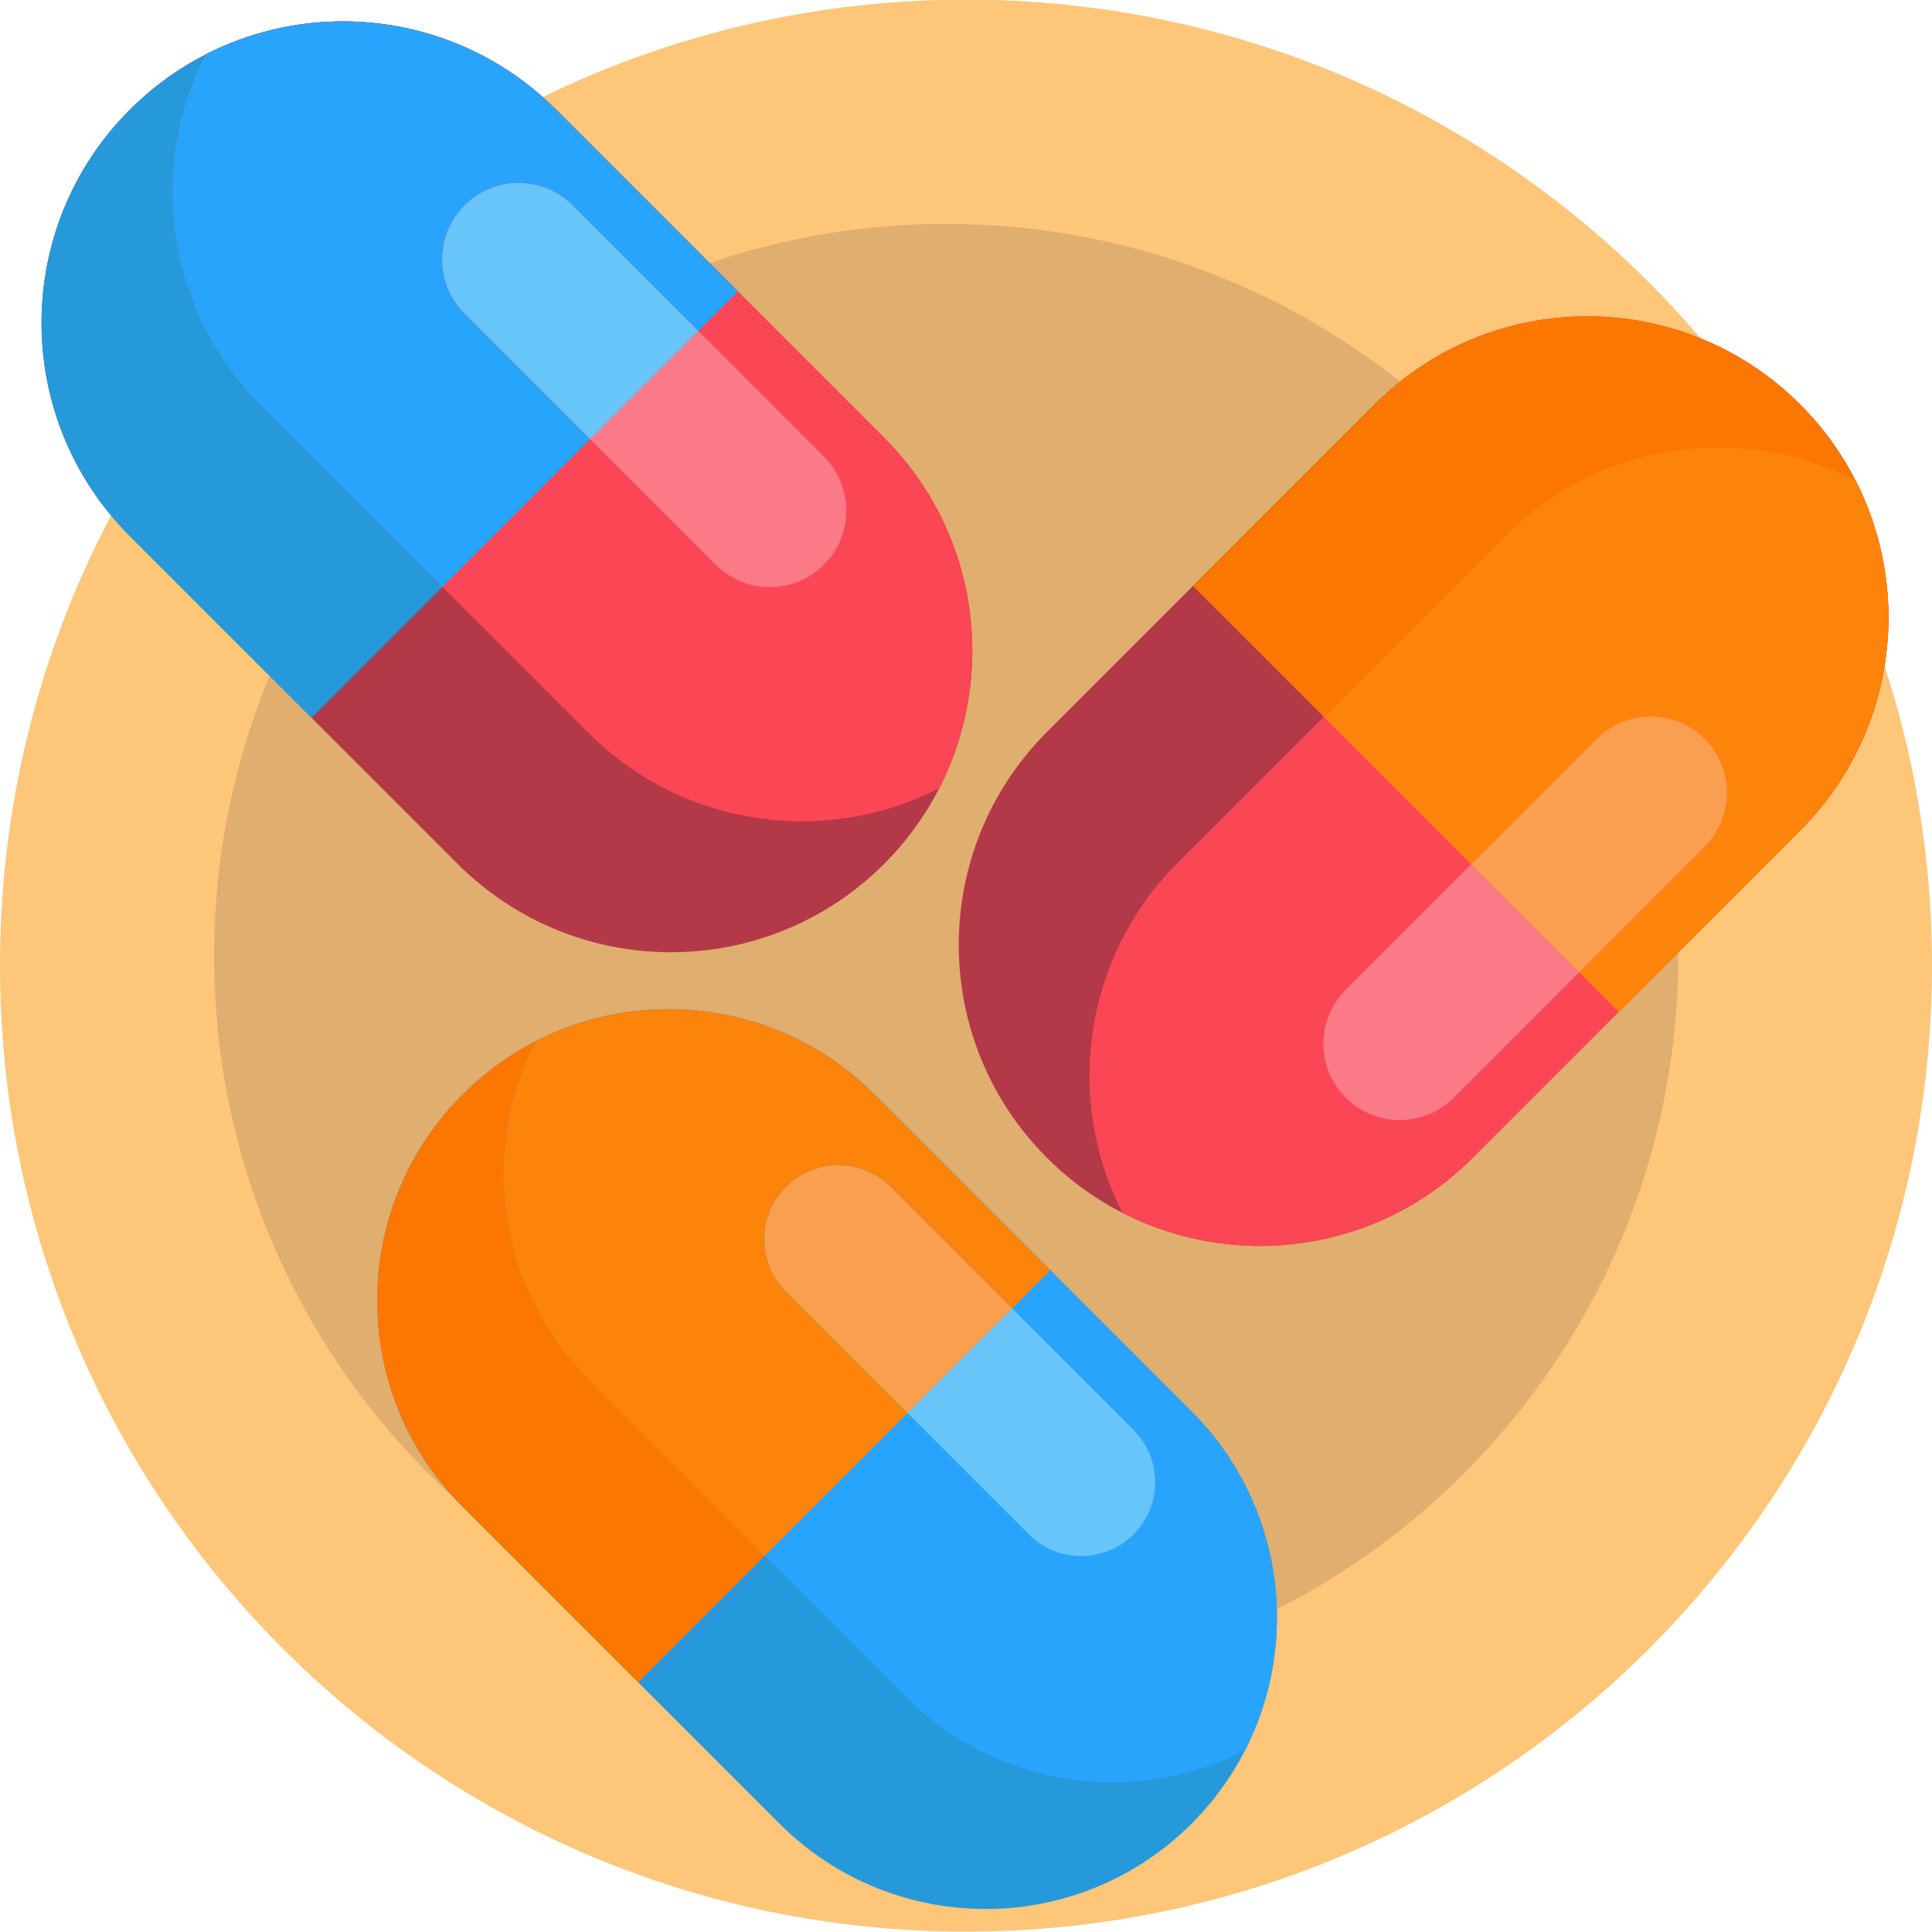 <?xml version="1.0" encoding="iso-8859-1"?>
<!-- Generator: Adobe Illustrator 22.0.1, SVG Export Plug-In . SVG Version: 6.00 Build 0)  -->
<svg version="1.1" id="Icons" xmlns="http://www.w3.org/2000/svg" xmlns:xlink="http://www.w3.org/1999/xlink" x="0px" y="0px"
	 viewBox="0 0 512 512" style="enable-background:new 0 0 512 512;" xml:space="preserve">
<g>
	<path id="XMLID_1655_" style="fill:#FDC679;" d="M512,255.904c0,70.692-28.654,134.692-74.981,181.019S326.692,511.904,256,511.904
		S121.308,483.25,74.981,436.924S0,326.597,0,255.904S28.654,121.212,74.981,74.885S185.308-0.096,256-0.096
		s134.692,28.654,181.019,74.981S512,185.212,512,255.904z"/>
	<g id="XMLID_1672_">
		<path id="XMLID_1707_" style="fill:#E0AE6F;" d="M56.742,253.343c0,53.572,21.714,102.072,56.821,137.179
			s83.607,56.821,137.179,56.821s102.072-21.714,137.179-56.821s56.821-83.607,56.821-137.179s-21.714-102.072-56.821-137.179
			s-83.607-56.821-137.179-56.821s-102.072,21.714-137.179,56.821S56.742,199.771,56.742,253.343z"/>
		<g id="XMLID_1699_">
			<path id="XMLID_1706_" style="fill:#B43948;" d="M147.389,29.069l43.448,43.448l43.448,43.448
				c12.574,12.574,20.08,28.296,22.518,44.627c2.438,16.332-0.191,33.274-7.886,48.29c-1.848,3.616-3.993,7.12-6.432,10.478
				c-2.439,3.357-5.173,6.567-8.2,9.594c-15.6,15.6-36.047,23.401-56.494,23.401s-40.894-7.8-56.494-23.401l-43.448-43.448
				l-43.448-43.448C18.8,126.457,11,106.01,11,85.563s7.8-40.894,23.401-56.494c3.026-3.026,6.235-5.758,9.591-8.197
				s6.861-4.583,10.481-6.435c5.698-2.922,11.676-5.115,17.794-6.578c6.118-1.463,12.374-2.195,18.629-2.195
				c10.221,0.004,20.445,1.955,30.063,5.855S139.589,21.269,147.389,29.069z"/>
			<path id="XMLID_1705_" style="fill:#2699DB;" d="M147.389,29.069l24.079,24.079l24.079,24.079l-56.494,56.494l-56.494,56.494
				l-24.079-24.079l-24.079-24.079C18.8,126.457,11,106.01,11,85.563s7.8-40.894,23.401-56.494c3.026-3.026,6.235-5.758,9.591-8.197
				s6.861-4.583,10.481-6.435c5.698-2.922,11.676-5.115,17.794-6.578c6.118-1.463,12.374-2.195,18.629-2.195
				c10.221,0.004,20.445,1.955,30.063,5.855S139.589,21.269,147.389,29.069z"/>
			<path id="XMLID_1704_" style="fill:#FB4755;" d="M147.389,29.069l43.448,43.448l43.448,43.448
				c12.574,12.574,20.08,28.296,22.518,44.627c2.438,16.332-0.191,33.274-7.886,48.29c-15.015,7.695-31.958,10.324-48.29,7.886
				s-32.053-9.944-44.627-22.518l-43.448-43.448l-43.448-43.448C56.53,94.78,49.025,79.058,46.586,62.726
				c-2.438-16.332,0.191-33.274,7.886-48.289c5.698-2.922,11.676-5.115,17.794-6.578c6.118-1.463,12.374-2.195,18.629-2.195
				c10.221,0.004,20.445,1.955,30.063,5.855S139.589,21.269,147.389,29.069z"/>
			<path id="XMLID_1703_" style="fill:#29A4FC;" d="M147.389,29.069c-7.8-7.8-16.813-13.649-26.431-17.55
				s-19.842-5.851-30.063-5.855c-6.255,0-12.511,0.732-18.629,2.195c-6.118,1.463-12.096,3.656-17.794,6.578
				c-7.695,15.015-10.324,31.958-7.886,48.289c2.438,16.332,9.944,32.053,22.518,44.627l24.079,24.079l24.079,24.079l19.571-19.571
				l19.571-19.571l-16.646-16.646l-16.646-16.646c-3.956-3.956-5.934-9.141-5.934-14.325c0-5.185,1.978-10.369,5.934-14.325
				c3.956-3.956,9.141-5.934,14.325-5.934s10.369,1.978,14.325,5.934l16.646,16.646l16.646,16.646l5.246-5.246l5.246-5.246
				l-24.079-24.079L147.389,29.069z"/>
			<path id="XMLID_1702_" style="fill:#FA7A87;" d="M189.695,149.66c3.956,3.956,9.141,5.934,14.325,5.934s10.37-1.978,14.325-5.934
				s5.934-9.141,5.934-14.325s-1.978-10.37-5.934-14.325L201.7,104.364l-16.646-16.646l-14.325,14.325l-14.325,14.325l16.646,16.646
				L189.695,149.66z"/>
			<path id="XMLID_1701_" style="fill:#67C5FA;" d="M123.113,54.427c-3.956,3.956-5.934,9.141-5.934,14.325
				c0,5.185,1.978,10.369,5.934,14.325l16.646,16.646l16.646,16.646l14.325-14.325l14.325-14.325l-16.646-16.646l-16.646-16.646
				c-3.956-3.956-9.141-5.934-14.325-5.934S127.069,50.471,123.113,54.427z"/>
		</g>
		<path id="XMLID_1698_" style="fill:#B43948;" d="M477.082,220.04l-43.393,43.393l-43.393,43.393
			c-12.558,12.558-28.259,20.054-44.57,22.489s-33.232-0.19-48.228-7.876c-3.611-1.846-7.111-3.988-10.464-6.424
			c-3.353-2.436-6.559-5.167-9.582-8.189c-15.581-15.581-23.371-36.001-23.371-56.422s7.79-40.841,23.371-56.422l43.393-43.393
			l43.393-43.393c15.581-15.581,36.001-23.371,56.422-23.371s40.841,7.79,56.422,23.371c3.023,3.023,5.751,6.227,8.186,9.579
			c2.435,3.352,4.577,6.852,6.427,10.467c2.918,5.691,5.108,11.661,6.569,17.771c1.461,6.11,2.192,12.358,2.192,18.605
			c-0.004,10.208-1.953,20.419-5.848,30.025S484.872,212.25,477.082,220.04z"/>
		<path id="XMLID_1697_" style="fill:#FC7701;" d="M477.082,220.04l-24.048,24.048l-24.048,24.048l-56.422-56.422l-56.422-56.422
			l24.048-24.048l24.048-24.048c15.581-15.581,36.001-23.371,56.422-23.371s40.841,7.79,56.422,23.371
			c3.023,3.023,5.751,6.227,8.186,9.579c2.435,3.352,4.577,6.852,6.427,10.467c2.918,5.691,5.108,11.661,6.569,17.771
			c1.461,6.11,2.192,12.358,2.192,18.605c-0.004,10.208-1.953,20.419-5.848,30.025S484.872,212.25,477.082,220.04z"/>
		<path id="XMLID_1696_" style="fill:#FB4755;" d="M477.082,220.04l-43.393,43.393l-43.393,43.393
			c-12.558,12.558-28.259,20.054-44.57,22.489s-33.232-0.19-48.228-7.876c-7.685-14.996-10.311-31.917-7.876-48.228
			s9.931-32.012,22.489-44.57l43.393-43.393l43.393-43.393c12.558-12.558,28.259-20.054,44.57-22.489
			c16.311-2.435,33.232,0.19,48.228,7.876c2.918,5.691,5.108,11.661,6.569,17.771c1.461,6.11,2.192,12.358,2.192,18.605
			c-0.004,10.208-1.953,20.419-5.848,30.025S484.872,212.25,477.082,220.04z"/>
		<path id="XMLID_1694_" style="fill:#FC840A;" d="M477.082,220.04c7.79-7.79,13.632-16.792,17.527-26.397
			s5.844-19.816,5.848-30.025c0-6.247-0.731-12.495-2.192-18.605c-1.461-6.11-3.651-12.08-6.569-17.771
			c-14.996-7.686-31.917-10.311-48.228-7.876c-16.311,2.435-32.012,9.931-44.57,22.489l-24.048,24.048l-24.048,24.048l19.546,19.546
			l19.546,19.546l16.624-16.624l16.624-16.624c3.951-3.951,9.129-5.926,14.307-5.926c5.178,0,10.356,1.975,14.307,5.926
			c3.951,3.951,5.926,9.129,5.926,14.307c0,5.178-1.975,10.356-5.926,14.307l-16.624,16.624l-16.624,16.624l5.239,5.239l5.239,5.239
			l24.048-24.048L477.082,220.04z"/>
		<path id="XMLID_1693_" style="fill:#FA7A87;" d="M356.645,262.292c-3.951,3.951-5.926,9.129-5.926,14.307
			c0,5.178,1.975,10.356,5.926,14.307c3.951,3.951,9.129,5.926,14.307,5.926c5.178,0,10.356-1.975,14.307-5.926l16.624-16.624
			l16.624-16.624L404.2,243.35l-14.307-14.307l-16.624,16.624L356.645,262.292z"/>
		<path id="XMLID_1692_" style="fill:#FA9F4F;" d="M451.756,195.795c-3.951-3.951-9.129-5.926-14.307-5.926
			c-5.178,0-10.356,1.975-14.307,5.926l-16.624,16.624l-16.624,16.624L404.2,243.35l14.307,14.307l16.624-16.624l16.624-16.624
			c3.951-3.951,5.926-9.129,5.926-14.307C457.682,204.924,455.707,199.745,451.756,195.795z"/>
		<path id="XMLID_1691_" style="fill:#2699DB;" d="M231.791,290.059l42,42l42,42c12.155,12.155,19.411,27.353,21.768,43.14
			s-0.184,32.165-7.623,46.68c-1.787,3.495-3.86,6.883-6.218,10.129s-5.001,6.349-7.926,9.274
			c-15.081,15.081-34.846,22.621-54.612,22.621c-19.766,0-39.531-7.54-54.612-22.621l-42-42l-42-42
			c-15.081-15.081-22.621-34.846-22.621-54.612c0-19.766,7.54-39.531,22.621-54.612c2.926-2.926,6.027-5.566,9.271-7.924
			c3.245-2.357,6.632-4.43,10.131-6.221c5.508-2.824,11.287-4.944,17.201-6.358c5.914-1.414,11.962-2.122,18.008-2.122
			c9.881,0.004,19.764,1.89,29.061,5.66C215.538,276.865,224.251,282.519,231.791,290.059z"/>
		<path id="XMLID_1690_" style="fill:#FC7701;" d="M231.791,290.059l23.276,23.276l23.276,23.276l-54.612,54.612l-54.612,54.612
			l-23.276-23.276l-23.276-23.276c-15.081-15.081-22.621-34.846-22.621-54.612c0-19.766,7.54-39.531,22.621-54.612
			c2.926-2.926,6.027-5.566,9.271-7.924c3.245-2.357,6.632-4.43,10.131-6.221c5.508-2.824,11.287-4.944,17.201-6.358
			c5.914-1.414,11.962-2.122,18.008-2.122c9.881,0.004,19.764,1.89,29.061,5.66C215.538,276.865,224.251,282.519,231.791,290.059z"
			/>
		<path id="XMLID_1689_" style="fill:#29A4FC;" d="M231.791,290.059l42,42l42,42c12.155,12.155,19.411,27.353,21.768,43.14
			s-0.184,32.165-7.623,46.68c-14.515,7.439-30.893,9.98-46.68,7.623c-15.788-2.357-30.985-9.613-43.14-21.768l-42-42l-42-42
			c-12.155-12.155-19.411-27.353-21.768-43.14c-2.357-15.788,0.184-32.165,7.623-46.68c5.508-2.824,11.287-4.944,17.201-6.358
			c5.914-1.414,11.962-2.122,18.008-2.122c9.881,0.004,19.764,1.89,29.061,5.66C215.538,276.865,224.251,282.519,231.791,290.059z"
			/>
		<path id="XMLID_1688_" style="fill:#FC840A;" d="M231.791,290.059c-7.54-7.54-16.253-13.195-25.55-16.965
			c-9.298-3.77-19.18-5.656-29.061-5.66c-6.046,0-12.095,0.708-18.008,2.122c-5.914,1.414-11.693,3.534-17.201,6.358
			c-7.439,14.515-9.98,30.893-7.623,46.68c2.357,15.788,9.613,30.985,21.768,43.14l23.276,23.276l23.276,23.276l18.919-18.919
			l18.919-18.919l-16.091-16.091l-16.091-16.091c-3.824-3.824-5.736-8.836-5.736-13.848s1.912-10.024,5.736-13.848
			s8.836-5.736,13.848-5.736c5.012,0,10.024,1.912,13.848,5.736l16.091,16.091l16.091,16.091l5.071-5.071l5.071-5.071
			l-23.276-23.276L231.791,290.059z"/>
		<path id="XMLID_1687_" style="fill:#67C5FA;" d="M272.688,406.632c3.824,3.824,8.836,5.736,13.848,5.736
			c5.012,0,10.024-1.912,13.848-5.736s5.736-8.836,5.736-13.848c0-5.012-1.912-10.024-5.736-13.848l-16.091-16.091l-16.091-16.091
			l-13.848,13.848l-13.848,13.848l16.091,16.091L272.688,406.632z"/>
		<path id="XMLID_1673_" style="fill:#FA9F4F;" d="M208.324,314.572c-3.824,3.824-5.736,8.836-5.736,13.848
			s1.912,10.024,5.736,13.848l16.091,16.091l16.091,16.091l13.848-13.848l13.848-13.848l-16.091-16.091l-16.091-16.091
			c-3.824-3.824-8.836-5.736-13.848-5.736C217.16,308.836,212.148,310.748,208.324,314.572z"/>
	</g>
</g>
</svg>

